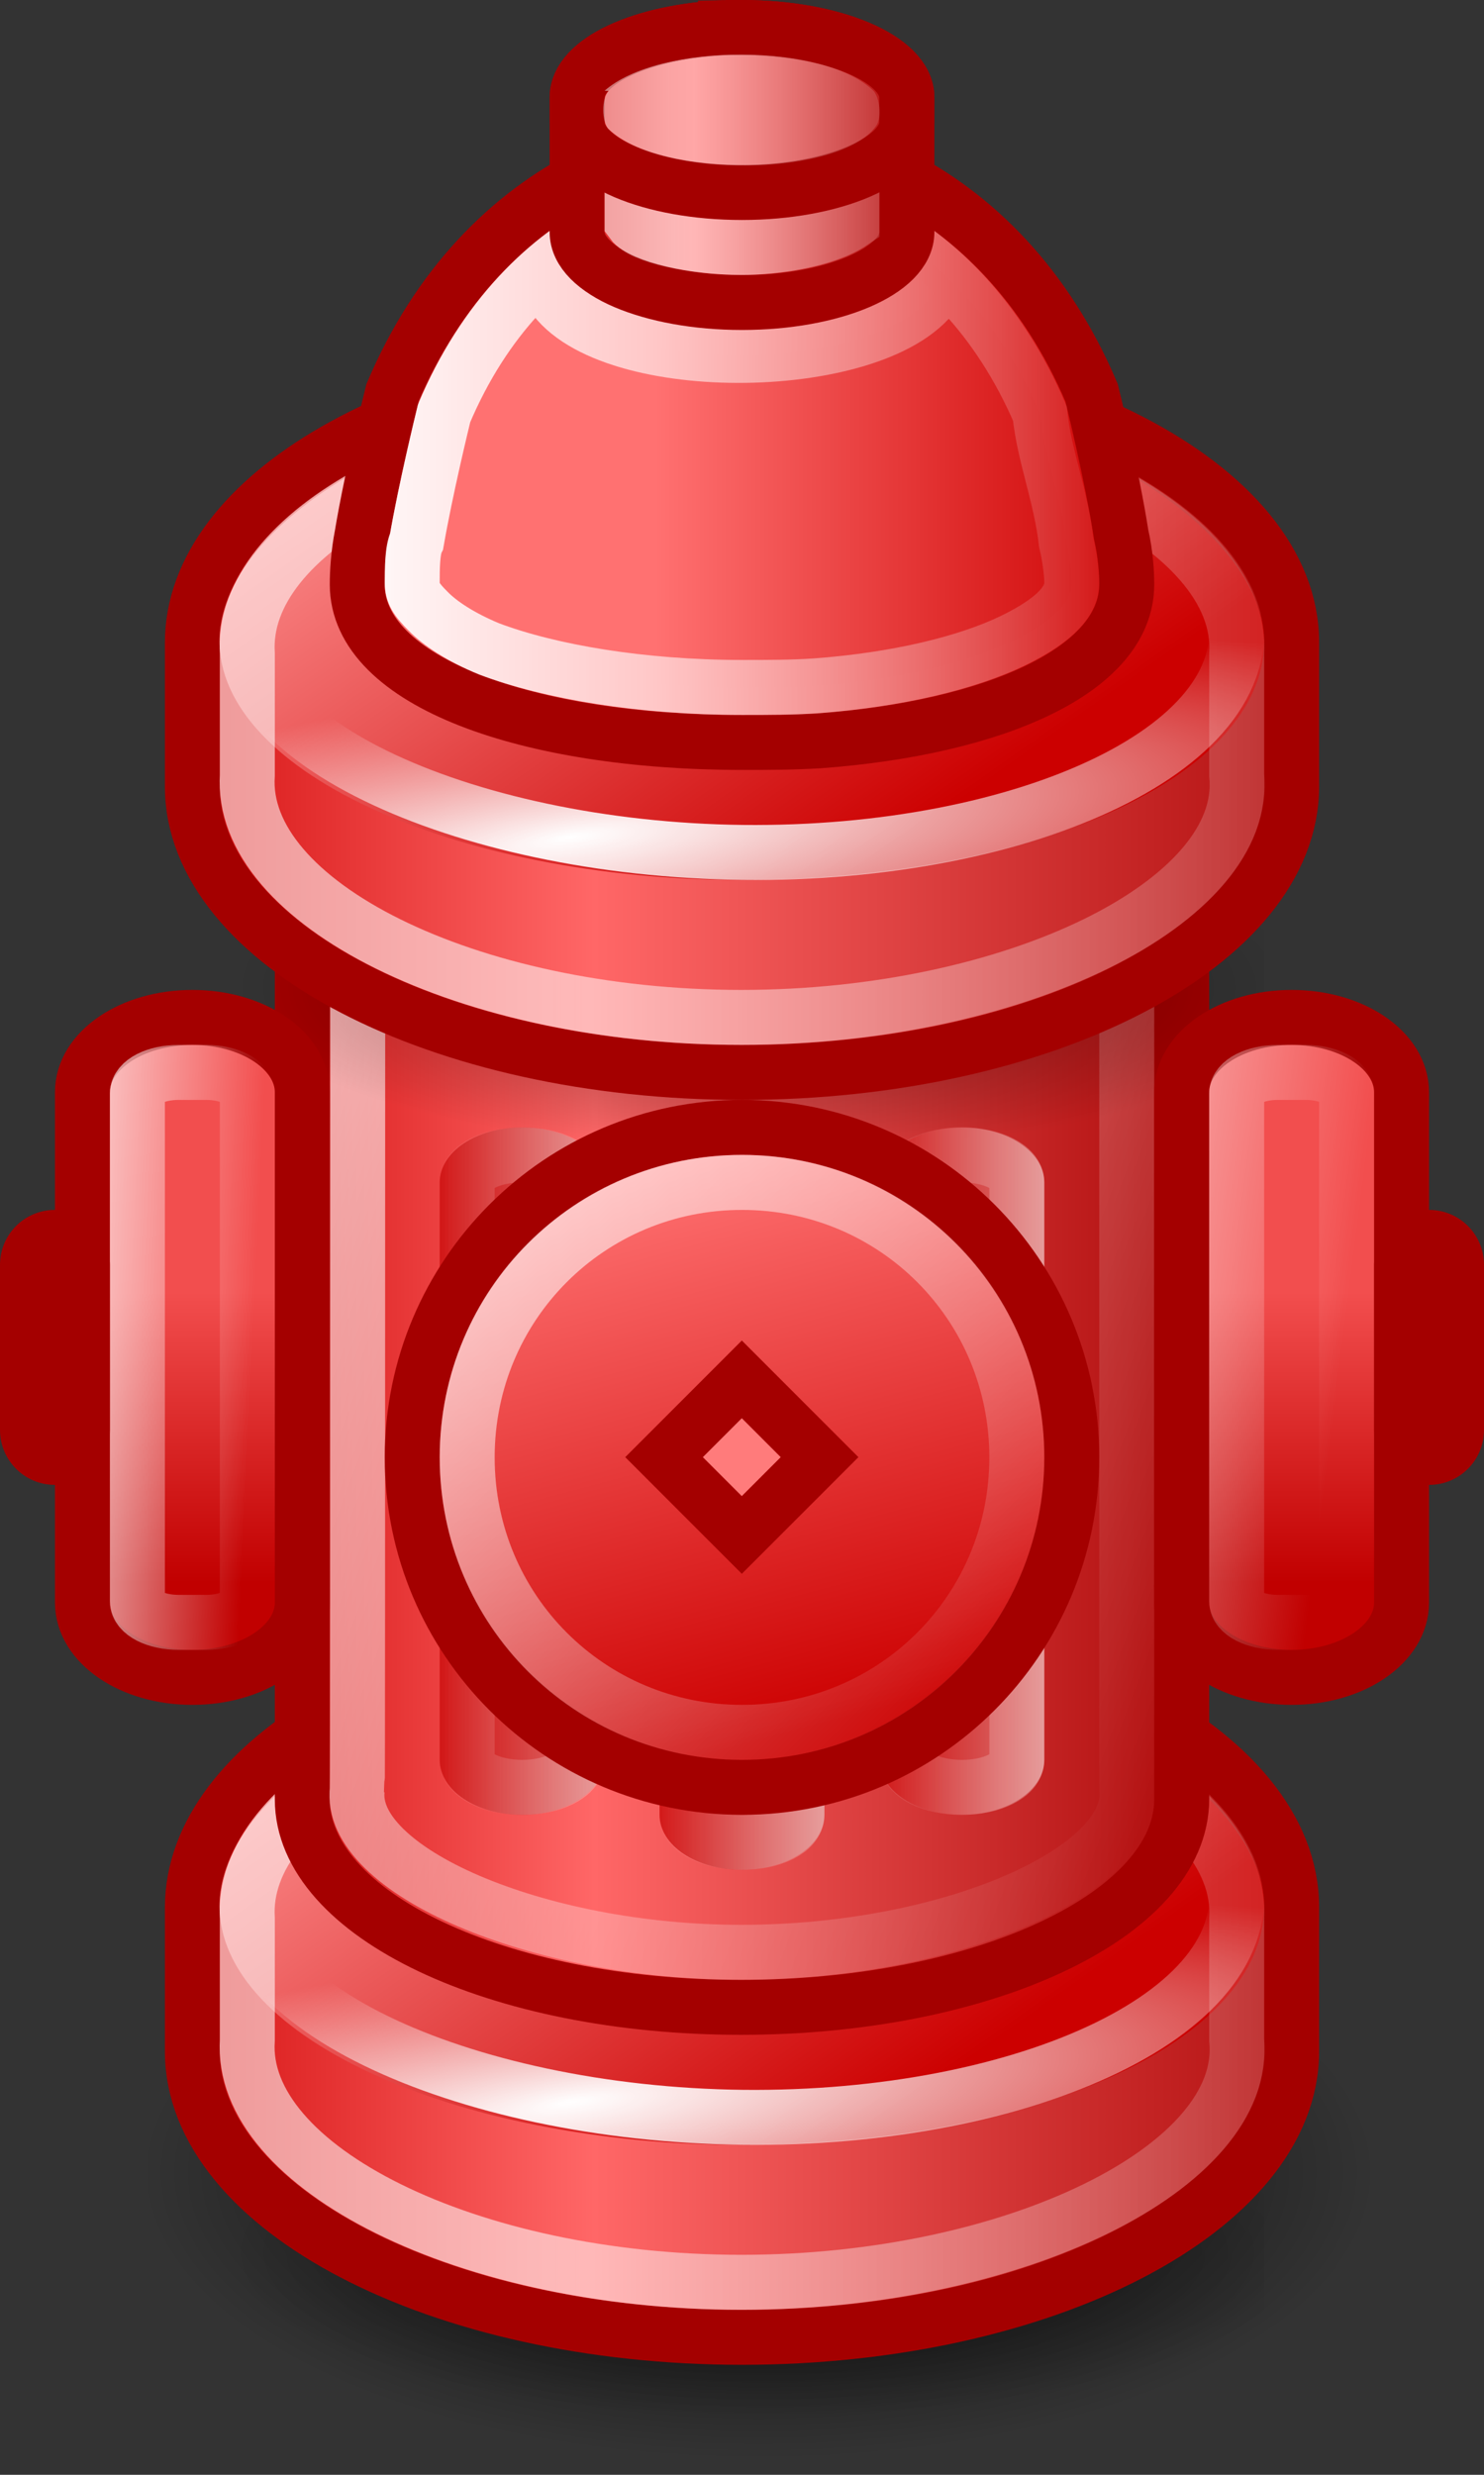 <?xml version="1.0" encoding="UTF-8" standalone="no"?>
<svg
   xmlns:dc="http://purl.org/dc/elements/1.1/"
   xmlns:cc="http://creativecommons.org/ns#"
   xmlns:rdf="http://www.w3.org/1999/02/22-rdf-syntax-ns#"
   xmlns:svg="http://www.w3.org/2000/svg"
   xmlns="http://www.w3.org/2000/svg"
   xmlns:xlink="http://www.w3.org/1999/xlink"
   id="svg2"
   height="45"
   width="27"
   version="1.0">
  <rect width="100%" height="100%" fill="#333333" stroke="none"/>
  <defs
     id="defs4">
    <linearGradient
       id="lg1">
      <stop
         offset="0"
         style="stop-color:#ffffff;stop-opacity:1"
         id="stop5" />
      <stop
         offset="1"
         style="stop-color:#ffffff;stop-opacity:0"
         id="stop7" />
    </linearGradient>
    <linearGradient
       id="lg2">
      <stop
         id="stop6"
         offset="0"
         style="stop-color:#eeeeec;stop-opacity:1" />
      <stop
         id="stop8"
         offset="1"
         style="stop-color:#eeeeec;stop-opacity:0" />
    </linearGradient>
    <linearGradient
       id="lg3">
      <stop
         id="stop11"
         offset="0"
         style="stop-color:#000000;stop-opacity:1" />
      <stop
         id="stop13"
         offset="1"
         style="stop-color:#000000;stop-opacity:0" />
    </linearGradient>
    <linearGradient
       id="lg4">
      <stop
         id="stop16"
         offset="0"
         style="stop-color:#cc0000;stop-opacity:1" />
      <stop
         id="stop18"
         offset="1"
         style="stop-color:#ff9494;stop-opacity:1" />
    </linearGradient>
    <linearGradient
       id="lg5">
      <stop
         id="stop21"
         offset="0"
         style="stop-color:#a40000;stop-opacity:1" />
      <stop
         id="stop23"
         offset="0.62"
         style="stop-color:#ff6767;stop-opacity:1" />
      <stop
         id="stop25"
         offset="1"
         style="stop-color:#cc0000;stop-opacity:1" />
    </linearGradient>
    <linearGradient
       id="lg6">
      <stop
         id="stop28"
         offset="0"
         style="stop-color:#ff7171;stop-opacity:1" />
      <stop
         id="stop30"
         offset="1"
         style="stop-color:#cc0000;stop-opacity:1" />
    </linearGradient>
    <linearGradient
       id="lg7">
      <stop
         id="stop33"
         offset="0"
         style="stop-color:#ffffff;stop-opacity:1" />
      <stop
         id="stop35"
         offset="1"
         style="stop-color:#ffffff;stop-opacity:0" />
    </linearGradient>
    <linearGradient
       id="lg8">
      <stop
         id="stop38"
         offset="0"
         style="stop-color:#f24e4e;stop-opacity:1" />
      <stop
         id="stop40"
         offset="1"
         style="stop-color:#c10000;stop-opacity:1" />
    </linearGradient>
    <linearGradient
       gradientTransform="matrix(0.5,0,0,0.833,16.75,0.75)"
       gradientUnits="userSpaceOnUse"
       xlink:href="#lg7"
       id="lg9"
       y2="27.78"
       x2="15.5"
       y1="24.5"
       x1="0.016" />
    <linearGradient
       gradientTransform="matrix(1.333,0,0,2.088,-16.5,7)"
       gradientUnits="userSpaceOnUse"
       xlink:href="#lg8"
       id="lg10"
       y2="10.433"
       x2="30"
       y1="7.9"
       x1="30" />
    <linearGradient
       gradientTransform="matrix(0.5,0,0,0.833,-3.252,0.75)"
       gradientUnits="userSpaceOnUse"
       xlink:href="#lg7"
       id="lg11"
       y2="31"
       x2="15.5"
       y1="30.3"
       x1="6.5" />
    <linearGradient
       gradientTransform="matrix(1.333,0,0,2.088,-36.5,7)"
       gradientUnits="userSpaceOnUse"
       xlink:href="#lg8"
       id="lg12"
       y2="10.433"
       x2="30"
       y1="7.9"
       x1="30" />
    <linearGradient
       gradientTransform="matrix(1.25,0,0,1.25,12.25,51.5)"
       gradientUnits="userSpaceOnUse"
       xlink:href="#lg7"
       id="lg13"
       y2="-16"
       x2="4.3"
       y1="-26.95"
       x1="-6.6" />
    <linearGradient
       gradientTransform="matrix(1.2,0,0,1.2,12.3,50.5)"
       gradientUnits="userSpaceOnUse"
       xlink:href="#lg6"
       id="lg14"
       y2="-15.62"
       x2="1"
       y1="-24.137"
       x1="-1.277" />
    <linearGradient
       gradientTransform="matrix(1.277,0,0,1,-6.78,-4.3)"
       gradientUnits="userSpaceOnUse"
       xlink:href="#lg7"
       id="lg15"
       y2="25"
       x2="17"
       y1="25"
       x1="22" />
    <linearGradient
       gradientTransform="matrix(1.5,0,0,1.14,-11,-5.7)"
       gradientUnits="userSpaceOnUse"
       xlink:href="#lg2"
       id="lg16"
       y2="29"
       x2="18"
       y1="29"
       x1="22" />
    <linearGradient
       gradientTransform="matrix(1.277,0,0,1.135,-10.77,-4.87)"
       gradientUnits="userSpaceOnUse"
       xlink:href="#lg7"
       id="lg17"
       y2="25"
       x2="17"
       y1="25"
       x1="22" />
    <linearGradient
       gradientTransform="matrix(1.5,0,0,1.14,-15,-6.3)"
       gradientUnits="userSpaceOnUse"
       xlink:href="#lg2"
       id="lg18"
       y2="29"
       x2="18"
       y1="29"
       x1="22" />
    <linearGradient
       gradientTransform="matrix(1.277,0,0,1,-14.77,-4.3)"
       gradientUnits="userSpaceOnUse"
       xlink:href="#lg7"
       id="lg19"
       y2="25"
       x2="17"
       y1="25"
       x1="22" />
    <linearGradient
       gradientTransform="matrix(1.5,0,0,1.14,-19,-5.79)"
       gradientUnits="userSpaceOnUse"
       xlink:href="#lg2"
       id="lg20"
       y2="29"
       x2="18"
       y1="29"
       x1="22" />
    <linearGradient
       gradientTransform="matrix(0.19,0,0,0.122,8.8,2.4)"
       gradientUnits="userSpaceOnUse"
       xlink:href="#lg7"
       id="lg21"
       y2="16.375"
       x2="46.33"
       y1="16.375"
       x1="18.25" />
    <linearGradient
       gradientTransform="matrix(0.194,0,0,0.213,8.8,1)"
       gradientUnits="userSpaceOnUse"
       xlink:href="#lg5"
       id="lg22"
       y2="11.686"
       x2="5.25"
       y1="11.686"
       x1="43.3" />
    <linearGradient
       gradientTransform="matrix(0.534,0,0,0.355,1.5,1)"
       gradientUnits="userSpaceOnUse"
       xlink:href="#lg6"
       id="lg3927"
       y2="22.64"
       x2="36.06"
       y1="22.64"
       x1="19.5" />
    <linearGradient
       gradientTransform="matrix(0.928,0,0,0.906,-8.76,-0.6)"
       gradientUnits="userSpaceOnUse"
       xlink:href="#lg7"
       id="lg3929"
       y2="9.5"
       x2="32"
       y1="9.5"
       x1="16" />
    <linearGradient
       gradientTransform="matrix(0.54,0,0,0.359,1.4,1)"
       gradientUnits="userSpaceOnUse"
       xlink:href="#lg6"
       id="lg3932"
       y2="22.64"
       x2="36.06"
       y1="22.64"
       x1="19.5" />
    <radialGradient
       gradientTransform="matrix(1.123,-0.149,-0.007,0.24,-9.194,11.95)"
       gradientUnits="userSpaceOnUse"
       xlink:href="#lg7"
       id="radialGradient3935"
       fy="24.538"
       fx="17.592"
       r="15.45"
       cy="27.858"
       cx="18" />
    <linearGradient
       gradientTransform="matrix(0.62,0,0,0.843,-1.4,1.18)"
       gradientUnits="userSpaceOnUse"
       xlink:href="#lg7"
       id="lg3938"
       y2="16.375"
       x2="46.33"
       y1="16.375"
       x1="18.25" />
    <linearGradient
       gradientTransform="matrix(0.613,0,0,0.75,-1.2,2.13)"
       gradientUnits="userSpaceOnUse"
       xlink:href="#lg4"
       id="lg3941"
       y2="1.828"
       x2="21"
       y1="17"
       x1="29.731" />
    <linearGradient
       gradientTransform="matrix(0.65,0,0,0.867,-2,0.86)"
       gradientUnits="userSpaceOnUse"
       xlink:href="#lg5"
       id="lg3944"
       y2="11.686"
       x2="5.25"
       y1="11.686"
       x1="43.3" />
    <radialGradient
       gradientTransform="matrix(0.7,0,0,0.214,-2.786,14)"
       gradientUnits="userSpaceOnUse"
       xlink:href="#lg3"
       id="radialGradient3947"
       fy="18.468"
       fx="24"
       r="14"
       cy="18.468"
       cx="24" />
    <linearGradient
       gradientTransform="matrix(0.5,0,0,0.75,1.068,3)"
       gradientUnits="userSpaceOnUse"
       xlink:href="#lg7"
       id="lg3950"
       y2="38.896"
       x2="40.25"
       y1="19.392"
       x1="5.66" />
    <linearGradient
       gradientTransform="matrix(0.5,0,0,0.75,0.25,3)"
       gradientUnits="userSpaceOnUse"
       xlink:href="#lg5"
       id="lg3953"
       y2="17.86"
       x2="6.123"
       y1="17.86"
       x1="45.63" />
    <radialGradient
       gradientTransform="matrix(1.123,-0.149,-0.007,0.24,-9.194,34.95)"
       gradientUnits="userSpaceOnUse"
       xlink:href="#lg7"
       id="radialGradient3956"
       fy="24.538"
       fx="17.592"
       r="15.45"
       cy="27.858"
       cx="18" />
    <linearGradient
       gradientTransform="matrix(0.62,0,0,0.843,-1.38,24)"
       gradientUnits="userSpaceOnUse"
       xlink:href="#lg7"
       id="lg3959"
       y2="16.375"
       x2="46.328"
       y1="16.375"
       x1="18.25" />
    <linearGradient
       gradientTransform="matrix(0.613,0,0,0.75,-1.2,25.13)"
       gradientUnits="userSpaceOnUse"
       xlink:href="#lg4"
       id="lg3962"
       y2="1.828"
       x2="21"
       y1="17"
       x1="29.731" />
    <linearGradient
       gradientTransform="matrix(0.65,0,0,0.867,-2,24)"
       gradientUnits="userSpaceOnUse"
       xlink:href="#lg5"
       id="lg3965"
       y2="11.686"
       x2="5.25"
       y1="11.686"
       x1="43.3" />
    <radialGradient
       gradientTransform="matrix(0.7,0,0,0.214,-2.786,37)"
       gradientUnits="userSpaceOnUse"
       xlink:href="#lg3"
       id="radialGradient3968"
       fy="18.468"
       fx="24"
       r="14"
       cy="18.468"
       cx="24" />
    <radialGradient
       gradientTransform="matrix(0.75,0,0,0.348,-4.17,35.25)"
       gradientUnits="userSpaceOnUse"
       xlink:href="#lg3"
       id="radialGradient3971"
       fy="12.22"
       fx="23.97"
       r="15"
       cy="12.22"
       cx="23.97" />
    <linearGradient
       gradientTransform="translate(-10,-2)"
       gradientUnits="userSpaceOnUse"
       xlink:href="#lg1"
       id="lg3261"
       y2="6.3"
       x2="27.6"
       y1="6.3"
       x1="22.14" />
  </defs>
  <path
     id="path75"
     style="opacity:0.9;fill:url(#radialGradient3971)"
     d="M 26,39.5 C 26,42.538 20.627,45 14,45 7.373,45 2,42.537 2,39.5 2,36.462 7.373,34 14,34 c 6.627,0 12,2.462 12,5.5 z" />
  <path
     id="path77"
     style="opacity:0.56;fill:url(#radialGradient3968)"
     d="M 12.949,38 C 9.09,38.055 5.77,38.67 4,39.559 v 2.883 C 5.85,43.37 9.409,44 13.5,44 17.6,44 21.149,43.37 23,42.443 V 39.559 C 21.149,38.634 17.6,38 13.5,38 c -0.187,0 -0.366,0 -0.551,0 z" />
  <path
     id="path79"
     style="fill:url(#lg3965);stroke:#a40000"
     d="M 12.481,29.5 C 7.44,29.774 3.5,32 3.5,34.689 V 37.3 c 0,2.863 4.5,5.2 10,5.2 5.5,0 10,-2.337 10,-5.2 v -2.62 c 0,-2.862 -4.5,-5.18 -10,-5.18 -0.355,0 -0.683,-0.01 -1.019,0 z" />
  <path
     id="path81"
     style="fill:url(#lg3962)"
     d="M 23,34.66 C 23,37.144 18.745,39 13.5,39 8.26,39 3.804,36.976 4,34.5 4.1,33.357 5.196,32.194 6.93,31.337 8.624,30.5 10.92,29.954 13.5,30 c 2.581,0.05 4.905,0.512 6.609,1.389 C 21.928,32.324 23,33.578 23,34.66 Z" />
  <path
     id="path83"
     style="opacity:0.56;fill:none;stroke:url(#lg3959)"
     d="M 12.581,30.5 C 8.04,30.73 4.36,32.664 4.5,34.89 v 2.204 c -0.157,2.315 4.023,4.406 8.989,4.406 4.965,0 9.239,-2.103 9.011,-4.407 V 34.89 c 0.143,-2.322 -4.045,-4.382 -9.011,-4.39 -0.311,0 -0.606,0 -0.908,0 z" />
  <path
     id="path85"
     style="fill:none;stroke:url(#radialGradient3956)"
     d="m 22.44,34 c 0.632,2.567 -3.79,4.555 -8.926,4.5 C 8.408,38.443 3.8,36.35 4.59,34 c 0.785,-2.34 3.997,-4.5 8.924,-4.5 4.927,0 8.926,2.016 8.926,4.5 z" />
  <path
     id="path87"
     style="fill:url(#lg3953);stroke:#a40000"
     d="M 12.672,8.5 C 8.94,8.68 5.5,10.2 5.5,12.287 c 0,1.713 0,18.696 0,20.43 0,2.093 3.55,3.783 7.983,3.783 4.429,0 8.017,-1.691 8.017,-3.783 0,-1.681 0,-18.75 0,-20.43 0,-2.087 -3.588,-3.787 -8.017,-3.787 -0.208,0 -0.417,0 -0.621,0 -0.065,0 -0.125,0 -0.19,0 z" />
  <path
     id="path89"
     style="opacity:0.7;fill:none;stroke:url(#lg3950)"
     d="M 12.951,9.5 C 9.54,9.62 6.819,10.946 6.517,12.486 6.5,12.533 6.513,32.481 6.5,32.53 6.32,34 9.752,35.5 13.485,35.5 c 3.819,0 7.165,-1.5 7.015,-2.97 0,-0.03 0,-19.93 0,-19.963 -0.147,-1.696 -3.238,-3.067 -7.015,-3.067 -0.181,0 -0.356,-0.003 -0.534,0 z" />
  <path
     id="path91"
     style="opacity:0.5;fill:url(#radialGradient3947)"
     d="M 12.949,15 C 9.1,15.055 5.77,15.67 4,16.559 v 2.884 C 5.85,20.37 9.409,21 13.5,21 17.6,21 21.149,20.37 23,19.443 V 16.559 C 21.149,15.634 17.6,15 13.5,15 c -0.187,0 -0.366,0 -0.551,0 z" />
  <path
     id="path93"
     style="fill:url(#lg3944);stroke:#a40000"
     d="M 12.481,6.508 C 7.44,6.774 3.5,9 3.5,11.689 V 14.3 c 0,2.863 4.5,5.2 10,5.2 5.5,0 10,-2.337 10,-5.2 v -2.62 c 0,-2.862 -4.5,-5.172 -10,-5.172 -0.355,-0.008 -0.68,-0.008 -1,0.002 z" />
  <path
     id="path95"
     style="fill:url(#lg3941)"
     d="M 23,11.66 C 23,14.144 18.745,16 13.5,16 8.26,16 3.804,13.975 4,11.5 4.1,10.357 5.196,9.194 6.93,8.337 c 1.694,-0.837 3.99,-1.383 6.57,-1.337 2.581,0.05 4.905,0.512 6.609,1.389 C 21.928,9.324 23,10.578 23,11.66 Z" />
  <path
     id="path97"
     style="opacity:0.56;fill:none;stroke:url(#lg3938)"
     d="M 12.581,7.5 C 8.04,7.73 4.36,9.66 4.5,11.89 v 2.203 c -0.157,2.316 4,4.407 8.989,4.407 4.965,0 9.239,-2.103 9.011,-4.406 V 11.89 c 0.143,-2.322 -4.045,-4.382 -9.011,-4.39 -0.311,0 -0.609,0 -0.908,0 z" />
  <path
     id="path99"
     style="fill:none;stroke:url(#radialGradient3935)"
     d="m 22.44,11 c 0.632,2.567 -3.79,4.556 -8.926,4.5 C 8.408,15.443 3.8,13.35 4.589,11 5.375,8.661 8.587,6.5 13.514,6.5 c 4.927,0 8.926,2.016 8.926,4.5 z" />
  <path
     id="path101"
     style="fill:url(#lg3932);stroke:#a40000"
     d="m 13.47,2.5 c -0.607,0 -1.215,0.108 -1.81,0.3 -0.313,0.09 -0.599,0.2 -0.902,0.367 -0.008,0.004 -0.028,-0.004 -0.028,0 -1.468,0.733 -2.765,2.033 -3.588,3.977 0,0 -0.373,1.49 -0.555,2.583 C 6.519,10.076 6.5,10.405 6.5,10.627 c 0,1.781 3.126,2.873 7,2.873 0.5,0 0.9,0 1.4,-0.029 3.196,-0.236 5.6,-1.286 5.6,-2.844 0,-0.222 -0.02,-0.551 -0.1,-0.9 -0.17,-1.097 -0.54,-2.587 -0.54,-2.587 -0.824,-1.94 -2.122,-3.24 -3.59,-3.973 -0.01,-0.004 -0.02,0.003 -0.03,0 -0.3,-0.167 -0.59,-0.28 -0.91,-0.367 -0.277,-0.1 -0.58,-0.165 -0.93,-0.22 0,0 0,0 0,0.007 -0.306,-0.047 -0.616,-0.087 -0.929,-0.087 z" />
  <path
     id="path103"
     style="fill:url(#lg3927);stroke:url(#lg3929)"
     d="m 10,5.279 c 0,0 1.198,-1.22 1.18,-1.213 -1.24,0.604 -2.37,1.726 -3.101,3.453 -0.037,0.152 -0.333,1.367 -0.499,2.321 C 7.5,10 7.5,10.35 7.5,10.6 c 0,0.173 0.07,0.297 0.29,0.514 C 8,11.33 8.37,11.58 8.9,11.8 c 1.1,0.414 2.77,0.7 4.6,0.7 0.5,0 0.9,0 1.33,-0.028 1.5,-0.11 2.77,-0.422 3.597,-0.822 0.823,-0.4 1.073,-0.75 1.073,-1.05 0,-0.162 -0.035,-0.468 -0.1,-0.732 -0.1,-0.868 -0.4,-1.568 -0.48,-2.348 -0.74,-1.72 -1.92,-2.94 -3.24,-3.52 -0.08,0 1.32,1.33 1.32,1.33 -1.1,1.507 -6.108,1.53 -7,-0.05 z" />
  <path
     id="path105"
     style="fill:url(#lg22);stroke:#a40000"
     d="m 13.2,0.502 c -1.519,0.066 -2.7,0.611 -2.7,1.271 v 2.447 c 0,0.707 1.34,1.28 3,1.28 1.653,0 3,-0.573 3,-1.28 v -2.447 c 0,-0.703 -1.347,-1.273 -3,-1.273 -0.1,0 -0.205,0 -0.3,0.002 z" />
  <path
     id="path107"
     style="opacity:0.56;fill:none;stroke:url(#lg21)"
     d="m 13.2,3.547 c -0.549,0.015 -1.076,0.093 -1.4,0.176 -0.32,0.077 -0.3,-0.173 -0.3,-0.223 v 0.54 c 0.179,0.245 1.1,0.46 2,0.46 0.561,0 1.5,-0.124 2,-0.46 v -0.54 c 0,0.06 0,0.292 -0.373,0.207 -0.369,-0.085 -0.957,-0.159 -1.627,-0.16 -0.12,0 -0.188,-10e-4 -0.238,0 z" />
  <path
     id="path109"
     style="fill:none;stroke:#a40000"
     d="m 13.2,0.502 c -1.519,0.065 -2.7,0.61 -2.7,1.271 v 0.447 c 0,0.71 1.34,1.28 3,1.28 1.653,0 3,-0.58 3,-1.278 v -0.449 c 0,-0.703 -1.347,-1.273 -3,-1.273 -0.1,0 -0.205,0 -0.306,0 z" />
  <path
     id="path111"
     style="opacity:0.9;fill:#cc0000"
     d="m 9.5,20.5 c 0.831,0 1.5,0.446 1.5,1 V 32 c 0,0.554 -0.669,1 -1.5,1 C 8.66,33 8,32.554 8,32 V 21.5 c 0,-0.554 0.66,-1 1.5,-1 z" />
  <path
     id="path113"
     style="fill:url(#lg20)"
     d="m 9.5,20.5 c 0.831,0 1.5,0.446 1.5,1 V 32 c 0,0.554 -0.669,1 -1.5,1 C 8.66,33 8,32.554 8,32 V 21.5 c 0,-0.554 0.66,-1 1.5,-1 z" />
  <path
     id="path115"
     style="opacity:0.4;fill:none;stroke:url(#lg19)"
     d="m 9.5,21 c 0.554,0 1,0.223 1,0.5 V 32 c 0,0.277 -0.446,0.5 -1,0.5 -0.554,0 -1,-0.223 -1,-0.5 V 21.5 c 0,-0.277 0.446,-0.5 1,-0.5 z" />
  <path
     id="path117"
     style="opacity:0.9;fill:#cc0000"
     d="m 13.5,21 c 0.831,0 1.5,0.446 1.5,1 v 11 c 0,0.554 -0.67,1 -1.5,1 C 12.66,34 12,33.554 12,33 V 22 c 0,-0.554 0.66,-1 1.5,-1 z" />
  <path
     id="path119"
     style="fill:url(#lg18)"
     d="m 13.5,21 c 0.831,0 1.5,0.446 1.5,1 v 11 c 0,0.554 -0.67,1 -1.5,1 C 12.66,34 12,33.554 12,33 V 22 c 0,-0.554 0.66,-1 1.5,-1 z" />
  <path
     id="path121"
     style="opacity:0.4;fill:none;stroke:url(#lg17)"
     d="m 13.5,21.5 c 0.554,0 1,0.223 1,0.5 v 11 c 0,0.277 -0.446,0.5 -1,0.5 -0.554,0 -1,-0.223 -1,-0.5 V 22 c 0,-0.277 0.446,-0.5 1,-0.5 z" />
  <path
     id="path123"
     style="opacity:0.9;fill:#cc0000"
     d="m 17.5,20.5 c 0.831,0 1.5,0.446 1.5,1 V 32 c 0,0.554 -0.67,1 -1.5,1 C 16.66,33 16,32.55 16,32 V 21.5 c 0,-0.554 0.66,-1 1.5,-1 z" />
  <path
     id="path125"
     style="fill:url(#lg16)"
     d="m 17.5,20.5 c 0.831,0 1.5,0.446 1.5,1 V 32 c 0,0.554 -0.67,1 -1.5,1 C 16.66,33 16,32.55 16,32 V 21.5 c 0,-0.554 0.66,-1 1.5,-1 z" />
  <path
     id="path127"
     style="opacity:0.4;fill:none;stroke:url(#lg15)"
     d="m 17.5,21 c 0.554,0 1,0.223 1,0.5 V 32 c 0,0.277 -0.446,0.5 -1,0.5 -0.554,0 -1,-0.223 -1,-0.5 V 21.5 c 0,-0.277 0.446,-0.5 1,-0.5 z" />
  <path
     id="path129"
     style="fill:url(#lg14);stroke:#a40000"
     d="m 19.5,26.5 c 0,3.314 -2.686,6 -6,6 -3.314,0 -6,-2.686 -6,-6 0,-3.314 2.686,-6 6,-6 3.314,0 6,2.686 6,6 z" />
  <path
     id="path131"
     style="fill:none;stroke:url(#lg13)"
     d="m 13.5,21.5 c -2.776,0 -5,2.224 -5,5 0,2.776 2.224,5 5,5 2.776,0 5,-2.224 5,-5 0,-2.776 -2.224,-5 -5,-5 z" />
  <path
     id="path133"
     style="fill:none;stroke:#a40000;stroke-width:1"
     d="m 13.497,25.082 1.414,1.414 -1.414,1.414 -1.414,-1.414 z" />
  <path
     id="path135"
     style="fill:#ff7b7b;stroke-width:1"
     d="m 13.496,25.789 0.707,0.707 -0.707,0.707 -0.707,-0.707 z" />
  <path
     id="path137"
     style="fill:url(#lg12);stroke:#a40000"
     d="m 3.5,18.5 c 1.108,0 2,0.607 2,1.36 v 9.28 c 0,0.753 -0.892,1.36 -2,1.36 -1.108,0 -2,-0.607 -2,-1.36 v -9.28 c 0,-0.753 0.892,-1.36 2,-1.36 z" />
  <path
     id="path139"
     style="fill:none;stroke:url(#lg11)"
     d="m 3.25,19.5 h 0.5 c 0.416,0 0.75,0.17 0.75,0.384 v 9.232 C 4.5,29.329 4.166,29.5 3.75,29.5 H 3.25 C 2.835,29.5 2.5,29.33 2.5,29.116 V 19.884 C 2.5,19.67 2.835,19.5 3.25,19.5 Z" />
  <path
     id="path141"
     style="fill:url(#lg10);stroke:#a40000"
     d="m 23.5,18.5 c 1.108,0 2,0.607 2,1.36 v 9.28 c 0,0.753 -0.892,1.36 -2,1.36 -1.108,0 -2,-0.607 -2,-1.36 v -9.28 c 0,-0.753 0.892,-1.36 2,-1.36 z" />
  <path
     id="path143"
     style="fill:none;stroke:url(#lg9)"
     d="m 23.25,19.5 h 0.5 c 0.416,0 0.75,0.17 0.75,0.384 v 9.232 c 0,0.214 -0.334,0.384 -0.75,0.384 h -0.5 c -0.415,0 -0.75,-0.17 -0.75,-0.384 v -9.232 c 0,-0.214 0.335,-0.384 0.75,-0.384 z" />
  <path
     id="path145"
     style="fill:#a40000"
     d="m 1,22 c 0.554,0 1,0.446 1,1 v 3 C 2,26.554 1.554,27 1,27 0.446,27 0,26.554 0,26 v -3 c 0,-0.554 0.446,-1 1,-1 z" />
  <path
     id="path147"
     style="fill:#a40000"
     d="m 26,22 c 0.554,0 1,0.446 1,1 v 3 c 0,0.554 -0.446,1 -1,1 -0.554,0 -1,-0.446 -1,-1 v -3 c 0,-0.554 0.446,-1 1,-1 z" />
  <path
     id="path149"
     style="opacity:0.46;fill:url(#lg3261)"
     d="m 11.075,1.655 c -0.135,0.125 -0.125,0.57 -0.005,0.69 0.95,0.919 4.22,0.865 4.87,-0.055 0.114,-0.16 0.06,-0.506 -0.04,-0.63 C 15,0.77 12,0.77 11,1.65 Z" />
</svg>
